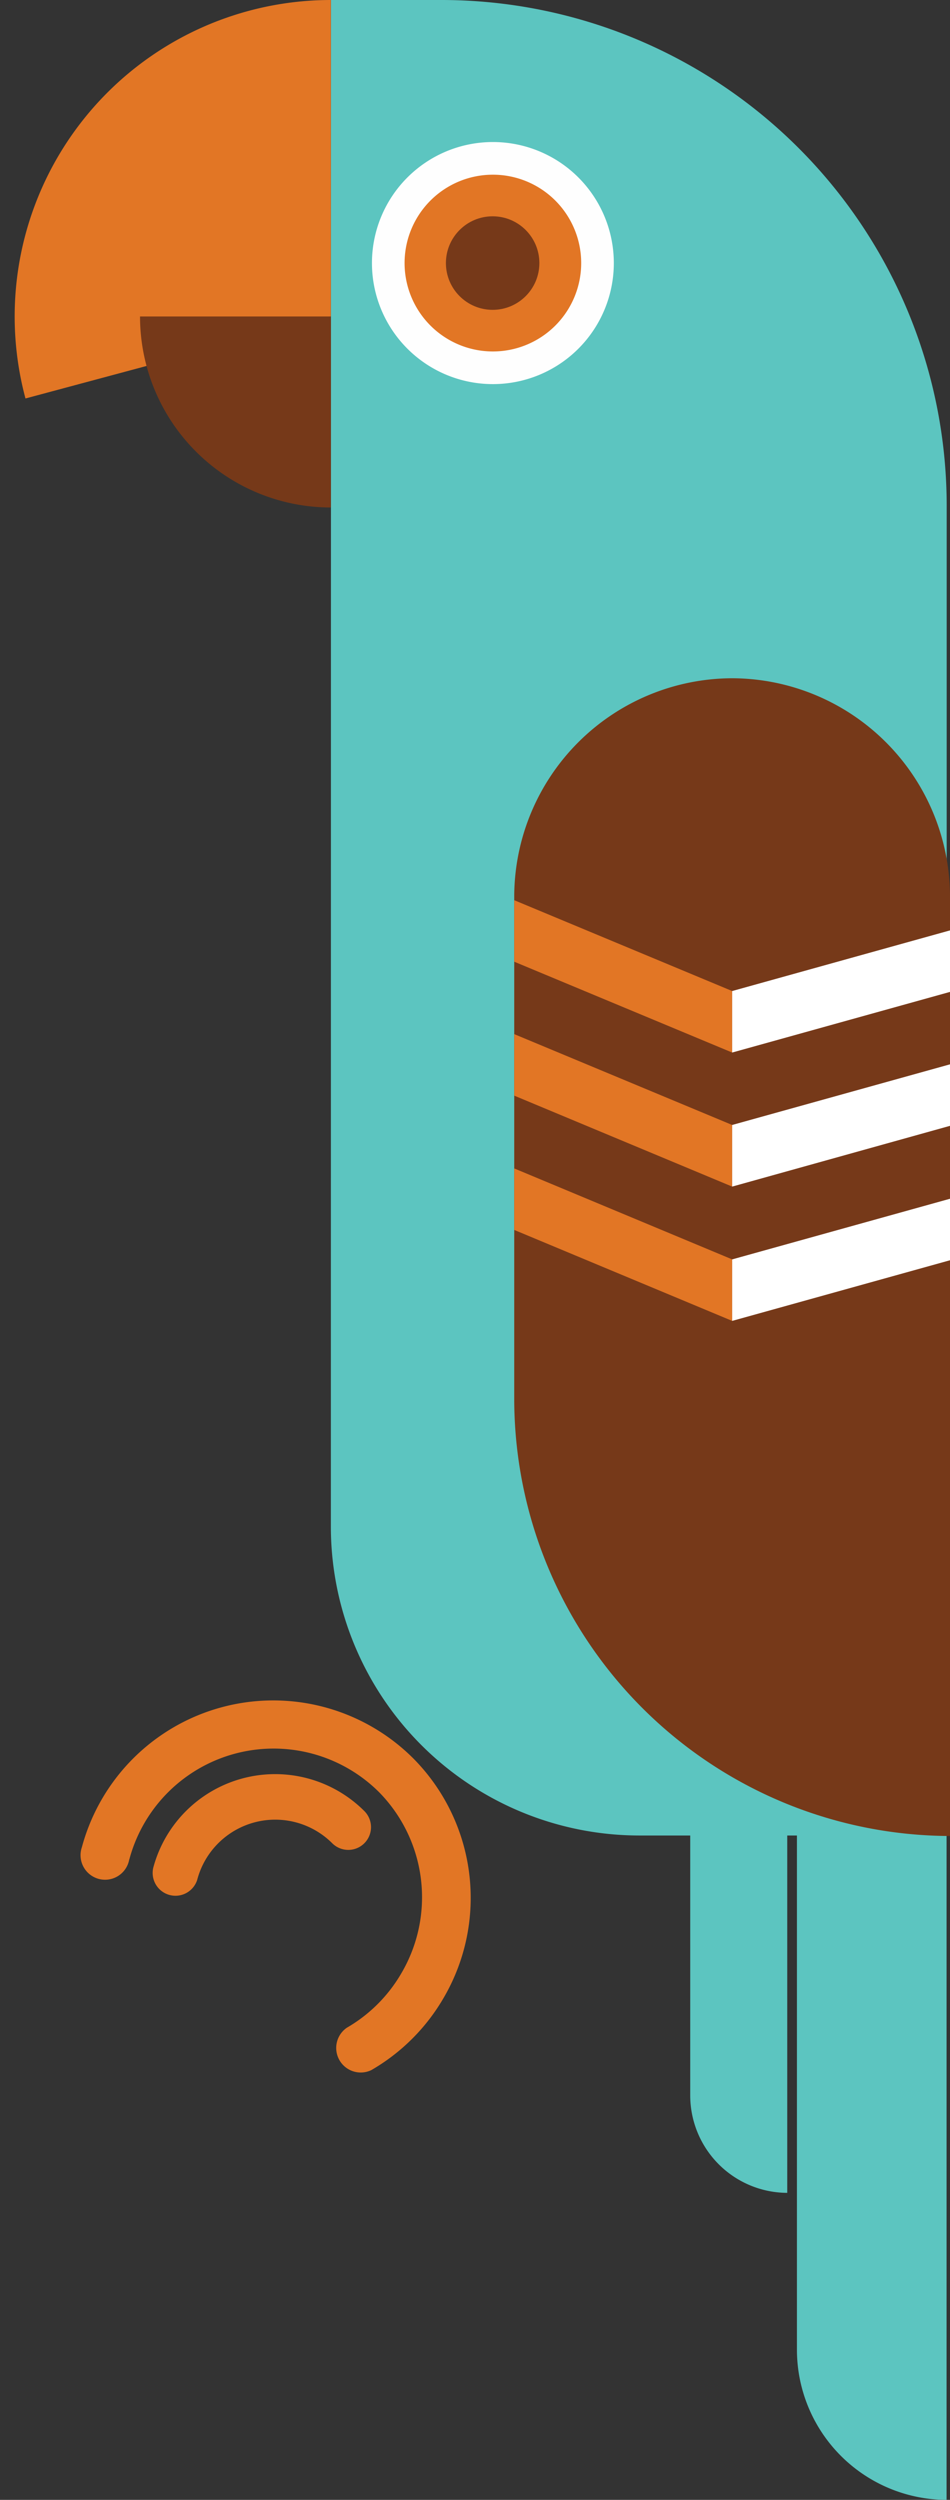 <svg xmlns="http://www.w3.org/2000/svg" viewBox="-1.187 -0 77.457 203.64"><rect x="-1.187" y="-0" width="77.457" height="203.64" fill="#333333" stroke="none"/><title>Depositphotos_101005170_07</title><g data-name="Layer 2"><g data-name="Layer 1"><g data-name="Layer 2"><g data-name="Layer 1-2"><path d="M59 132.4a4 4 0 0 1 4 4v42.23a7.94 7.94 0 0 1-7.91-7.91v-34.36A4 4 0 0 1 59 132.4z" fill="#5cc5c0"/><path d="M69.89 132.4a6.12 6.12 0 0 1 6.1 6.1v65.14a12.24 12.24 0 0 1-12.2-12.2V138.5a6.12 6.12 0 0 1 6.1-6.1z" fill="#5cc5c0"/><path d="M25.8 0h9.11A41.2 41.2 0 0 1 76 41.08v108.44H50.89a25.17 25.17 0 0 1-25.1-25.1z" fill="#5cc5c0"/><path d="M39 30a8.53 8.53 0 1 0-8.53-8.53A8.55 8.55 0 0 0 39 30z" fill="#e27625"/><path d="M39 31.29a9.86 9.86 0 1 1 9.86-9.86A9.86 9.86 0 0 1 39 31.29zm0-17.06a7.2 7.2 0 1 0 7.2 7.2 7.2 7.2 0 0 0-7.2-7.2z" fill="#fefefe"/><circle cx="38.98" cy="21.43" r="3.81" fill="#763919"/><path d="M58.51 55.25A17.82 17.82 0 0 1 76.27 73v76.56A35.63 35.63 0 0 1 40.74 114V73a17.82 17.82 0 0 1 17.77-17.75z" fill="#763919"/><path d="M9.35 151.47a2 2 0 1 1-3.86-1 16.16 16.16 0 0 1 27-7.25 16.13 16.13 0 0 1 2.51 19.5 16.16 16.16 0 0 1-5.91 5.91 2 2 0 0 1-2-3.45 12.19 12.19 0 0 0 4.46-4.46A12.21 12.21 0 0 0 29.73 146a12.18 12.18 0 0 0-20.37 5.46z" fill="#e27625"/><path d="M14.89 153.14a1.86 1.86 0 0 1-3.58-1 10.29 10.29 0 0 1 17.21-4.61 1.85 1.85 0 0 1-2.62 2.62 6.58 6.58 0 0 0-11 2.95z" fill="#e27625"/><path fill="#e27625" d="M40.74 73.33l17.77 7.4v5.01l-17.77-7.4v-5.01z"/><path fill="#fff" d="M76.27 75.79l-17.76 4.94v5.01l17.76-4.94v-5.01z"/><path fill="#e27625" d="M40.74 84.24l17.77 7.4v5.02l-17.77-7.41v-5.01z"/><path fill="#fff" d="M76.27 86.7l-17.76 4.94v5.02l17.76-4.95V86.7z"/><path fill="#e27625" d="M40.74 95.18l17.77 7.41v5.01l-17.77-7.41v-5.01z"/><path fill="#fff" d="M76.27 97.65l-17.76 4.94v5.01l17.76-4.94v-5.01z"/><path d="M25.79 25.78L.89 32.46A25.78 25.78 0 0 1 25.79 0z" fill="#e27625"/><path d="M25.79 25.78v15.56a15.56 15.56 0 0 1-15.56-15.56z" fill="#763919"/></g></g></g></g></svg>